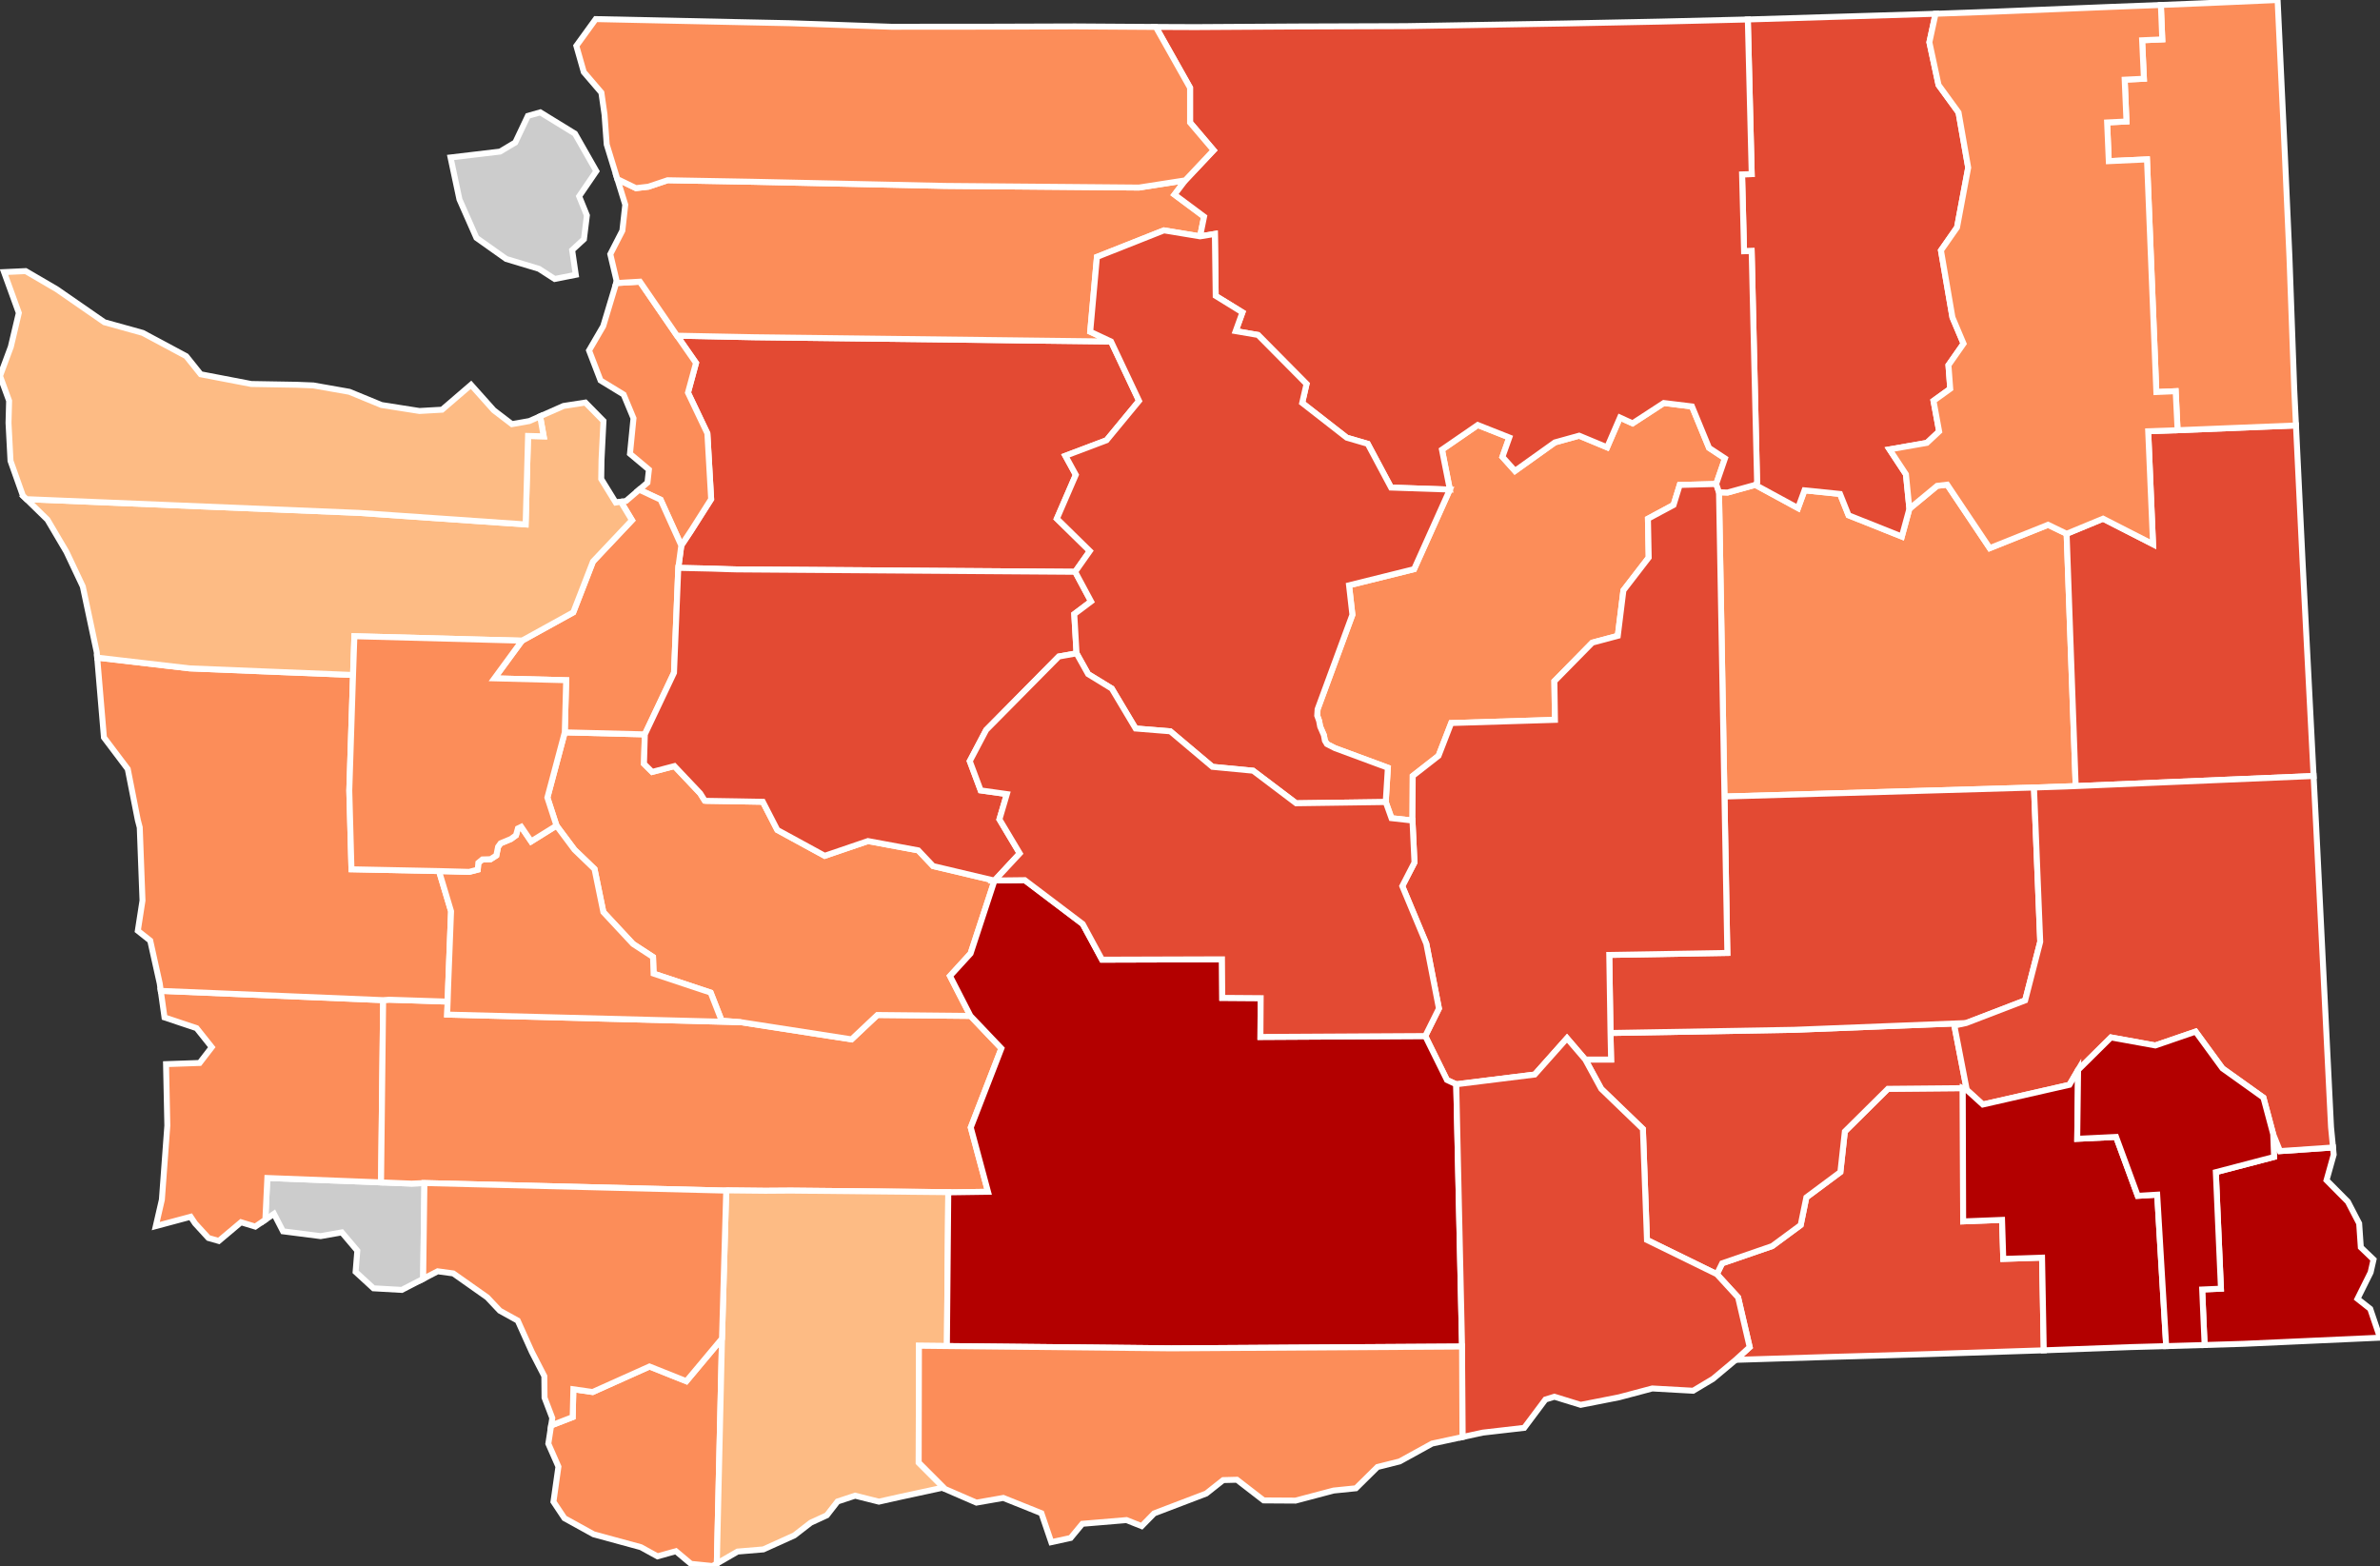 <?xml version="1.0" encoding="utf-8" ?>
<svg baseProfile="full" fill="#d0d0d0" height="263.204" stroke="#ffffff" stroke-width="1" version="1.1" width="400.0" xmlns="http://www.w3.org/2000/svg" xmlns:ev="http://www.w3.org/2001/xml-events" xmlns:xlink="http://www.w3.org/1999/xlink">
	<rect width="100%" height="100%" fill="#333333" stroke="none"/>
	<defs />
	<g id="counties"><path d="M 289.44,212.327 L 297.845,209.433 L 302.637,205.894 L 303.588,201.244 L 309.307,196.992 L 310.058,190.175 L 317.3,182.998 L 329.874,182.885 L 329.943,205.282 L 336.48,205.027 L 336.685,211.584 L 343.203,211.374 L 343.491,226.949 L 324.104,227.585 L 311.607,227.948 L 307.89,228.048 L 291.721,228.55 L 291.716,228.554 L 294.065,226.415 L 292.119,218.054 L 288.54,214.149 L 289.44,212.327 z" id="c53071" fill="#e34a33" />
		<path d="M 266.432,178.081 L 270.772,178.081 L 270.674,173.616 L 301.476,173.084 L 330.452,171.943 L 328.46,172.363 L 330.556,183.195 L 329.874,182.885 L 317.3,182.998 L 310.058,190.175 L 309.307,196.992 L 303.588,201.244 L 302.637,205.894 L 297.845,209.433 L 289.44,212.327 L 288.54,214.149 L 276.803,208.405 L 276.116,189.75 L 269.114,183.001 L 266.432,178.081 z" id="c53021" fill="#e34a33" />
		<path d="M 75.721,26.465 L 84.038,25.477 L 86.602,23.948 L 88.723,19.474 L 90.803,18.884 L 96.638,22.469 L 100.224,28.764 L 97.333,32.993 L 98.637,36.199 L 98.141,40.203 L 96.159,42.031 L 96.771,46.186 L 93.225,46.886 L 90.579,45.18 L 85.074,43.522 L 80.072,39.976 L 77.217,33.513 L 75.721,26.465 z" id="c53055" fill="#CCCCCC" />
		<path d="M 44.932,197.987 L 64.041,198.724 L 69.193,198.932 L 71.332,198.837 L 71.118,214.938 L 67.528,216.797 L 63.174,216.551 L 62.773,216.528 L 59.765,213.765 L 60.053,210.206 L 57.448,207.13 L 53.884,207.758 L 47.566,206.95 L 46.048,204.007 L 44.598,204.999 L 44.932,197.987 z" id="c53069" fill="#CCCCCC" />
		<path d="M 288.909,82.731 L 290.34,82.781 L 295.007,81.491 L 302.187,85.395 L 303.279,82.409 L 309.249,83.019 L 310.683,86.606 L 319.636,90.179 L 320.906,85.511 L 325.565,81.657 L 327.262,81.458 L 334.411,92.127 L 344.212,88.202 L 347.331,89.712 L 348.855,132.12 L 341.845,132.362 L 289.825,133.874 L 288.909,82.731 z" id="c53043" fill="#fc8d59" />
		<path d="M 27.021,166.537 L 64.396,168.094 L 64.041,198.724 L 44.932,197.987 L 44.598,204.999 L 42.906,206.157 L 40.508,205.425 L 36.771,208.569 L 35.03,208.071 L 32.782,205.614 L 32.042,204.503 L 26.183,206.074 L 27.206,201.636 L 28.123,189.173 L 27.906,178.85 L 33.551,178.654 L 35.59,176.007 L 33.039,172.805 L 27.648,171.001 L 27.021,166.537 z" id="c53049" fill="#fc8d59" />
		<path d="M 370.114,216.728 L 373.269,216.592 L 372.407,197.009 L 382.194,194.447 L 382.05,190.626 L 383.196,193.468 L 392.102,192.858 L 392.218,194.061 L 391.015,198.357 L 394.603,201.973 L 396.499,205.625 L 396.775,209.639 L 398.915,211.692 L 398.423,213.857 L 396.217,218.292 L 398.358,219.981 L 400.0,224.827 L 377.113,225.857 L 370.523,226.058 L 370.114,216.728 z" id="c53003" fill="#b30000" />
		<path d="M 292.784,29.309 L 294.405,29.264 L 293.75,3.272 L 325.304,2.314 L 324.266,7.104 L 325.807,14.289 L 329.167,18.909 L 330.788,28.174 L 328.912,38.223 L 326.211,42.091 L 328.143,53.348 L 330.006,57.753 L 327.472,61.375 L 327.769,65.344 L 324.958,67.364 L 325.907,72.51 L 323.843,74.435 L 317.568,75.531 L 320.325,79.715 L 320.906,85.511 L 319.636,90.179 L 310.683,86.606 L 309.249,83.019 L 303.279,82.409 L 302.187,85.395 L 295.007,81.491 L 295.307,81.065 L 294.397,42.186 L 293.119,42.227 L 292.784,29.309 z" id="c53019" fill="#e34a33" />
		<path d="M 347.331,89.712 L 353.456,87.177 L 361.855,91.468 L 361.041,72.478 L 365.982,72.306 L 385.88,71.506 L 386.127,76.604 L 387.005,94.752 L 388.428,122.423 L 388.839,130.423 L 348.855,132.12 L 347.331,89.712 z" id="c53063" fill="#e34a33" />
		<path d="M 221.444,119.202 L 227.293,103.326 L 226.729,98.372 L 237.667,95.657 L 243.674,82.282 L 242.344,75.575 L 248.363,71.432 L 253.667,73.53 L 252.508,76.788 L 254.62,79.145 L 261.333,74.354 L 265.403,73.226 L 270.105,75.183 L 272.266,70.183 L 274.384,71.151 L 279.631,67.734 L 284.367,68.31 L 287.235,75.277 L 289.916,77.042 L 288.435,81.345 L 282.307,81.508 L 281.271,84.868 L 276.965,87.182 L 277.093,93.71 L 272.843,99.228 L 271.896,106.866 L 267.611,108.011 L 261.241,114.494 L 261.338,120.987 L 243.902,121.522 L 241.77,127.027 L 237.433,130.413 L 237.392,137.907 L 233.866,137.511 L 232.895,134.799 L 233.256,129.034 L 224.357,125.738 L 223.015,125.056 L 222.672,124.484 L 222.501,123.557 L 221.876,122.12 L 221.697,121.153 L 221.38,120.277 L 221.444,119.202 z" id="c53017" fill="#fc8d59" />
		<path d="M 270.464,160.496 L 290.31,160.16 L 289.825,133.874 L 341.845,132.362 L 342.895,158.285 L 340.363,168.135 L 330.452,171.943 L 301.476,173.084 L 270.674,173.616 L 270.464,160.496 z" id="c53001" fill="#e34a33" />
		<path d="M 64.396,168.094 L 65.407,168.023 L 75.235,168.342 L 75.153,170.521 L 124.525,171.802 L 143.115,174.687 L 147.463,170.589 L 163.1,170.745 L 168.303,176.209 L 163.153,189.5 L 166.054,200.305 L 159.375,200.4 L 159.375,200.369 L 132.901,200.106 L 128.634,200.137 L 122.274,200.07 L 122.055,200.106 L 71.332,198.837 L 69.193,198.932 L 64.041,198.724 L 64.396,168.094 z" id="c53041" fill="#fc8d59" />
		<path d="M 113.785,56.42 L 126.666,56.676 L 186.727,57.397 L 191.435,67.371 L 185.972,73.995 L 179.056,76.606 L 180.809,79.809 L 177.623,87.174 L 183.162,92.609 L 180.698,96.104 L 123.822,95.7 L 122.444,95.664 L 119.603,95.568 L 113.998,95.443 L 114.504,91.68 L 116.15,89.198 L 119.521,83.892 L 118.885,72.84 L 115.625,65.996 L 116.978,61.01 L 113.785,56.42 z" id="c53061" fill="#e34a33" />
		<path d="M 92.629,239.579 L 96.248,238.175 L 96.365,233.496 L 99.607,233.959 L 109.157,229.673 L 115.353,232.141 L 121.344,224.978 L 120.474,262.791 L 119.758,263.204 L 116.13,262.84 L 113.598,260.71 L 110.502,261.575 L 107.709,260.036 L 99.763,257.871 L 94.865,255.169 L 93.934,253.773 L 93.018,252.397 L 93.529,248.788 L 93.853,246.506 L 92.156,242.646 L 92.629,239.579 z" id="c53011" fill="#fc8d59" />
		<path d="M 98.999,58.905 L 101.379,54.818 L 103.559,47.576 L 107.552,47.34 L 113.785,56.42 L 116.978,61.01 L 115.625,65.996 L 118.885,72.84 L 119.521,83.892 L 116.15,89.198 L 114.504,91.68 L 111.023,83.98 L 107.432,82.302 L 108.816,81.117 L 109.061,78.931 L 105.878,76.263 L 106.469,70.301 L 104.81,66.309 L 100.934,63.943 L 98.999,58.905 z" id="c53029" fill="#fc8d59" />
		<path d="M 237.725,144.956 L 237.392,137.907 L 237.433,130.413 L 241.77,127.027 L 243.902,121.522 L 261.338,120.987 L 261.241,114.494 L 267.611,108.011 L 271.896,106.866 L 272.843,99.228 L 277.093,93.71 L 276.965,87.182 L 281.271,84.868 L 282.307,81.508 L 288.435,81.345 L 288.909,82.731 L 289.825,133.874 L 290.31,160.16 L 270.464,160.496 L 270.674,173.616 L 270.772,178.081 L 266.432,178.081 L 263.364,174.5 L 257.934,180.601 L 244.746,182.236 L 243.186,181.518 L 239.538,174.129 L 241.836,169.501 L 239.719,158.621 L 235.676,148.932 L 237.725,144.956 z" id="c53025" fill="#e34a33" />
		<path d="M 121.344,224.978 L 122.055,200.106 L 122.274,200.07 L 128.634,200.137 L 132.901,200.106 L 159.375,200.369 L 159.375,200.4 L 159.144,226.233 L 154.445,226.182 L 154.403,245.817 L 158.84,250.264 L 158.364,250.057 L 151.235,251.597 L 147.715,252.386 L 143.719,251.382 L 140.767,252.356 L 138.962,254.679 L 137.749,255.237 L 136.261,255.921 L 133.497,258.059 L 128.296,260.41 L 123.965,260.774 L 120.474,262.791 L 121.344,224.978 z" id="c53059" fill="#fdbb84" />
		<path d="M 102.57,42.72 L 104.6,38.767 L 105.087,34.41 L 103.758,30.103 L 106.885,31.62 L 108.974,31.379 L 112.203,30.294 L 126.406,30.548 L 158.813,31.245 L 191.423,31.523 L 199.203,30.314 L 197.395,32.709 L 202.366,36.411 L 201.697,39.722 L 195.622,38.719 L 184.36,43.179 L 183.23,55.753 L 186.727,57.397 L 126.666,56.676 L 113.785,56.42 L 107.552,47.34 L 103.559,47.576 L 103.648,47.279 L 102.57,42.72 z" id="c53057" fill="#fc8d59" />
		<path d="M 91.997,134.054 L 94.92,123.088 L 108.375,123.426 L 108.234,128.377 L 109.606,129.737 L 113.346,128.759 L 117.681,133.34 L 118.453,134.575 L 118.637,134.596 L 123.838,134.68 L 128.206,134.758 L 130.642,139.493 L 138.605,143.837 L 145.876,141.358 L 154.327,142.921 L 156.826,145.562 L 167.14,148.005 L 163.121,160.256 L 159.662,164.038 L 163.1,170.745 L 147.463,170.589 L 143.115,174.687 L 124.525,171.802 L 121.291,171.562 L 119.438,166.826 L 109.848,163.64 L 109.752,160.842 L 106.39,158.649 L 101.405,153.297 L 99.92,146.057 L 96.551,142.814 L 93.528,138.766 L 91.997,134.054 z" id="c53053" fill="#fc8d59" />
		<path d="M 87.729,107.68 L 96.346,102.921 L 99.662,94.378 L 106.216,87.431 L 104.342,84.33 L 105.223,84.193 L 107.432,82.302 L 111.023,83.98 L 114.504,91.68 L 113.998,95.443 L 113.278,113.072 L 108.375,123.426 L 94.92,123.088 L 95.154,114.325 L 83.092,114.011 L 87.729,107.68 z" id="c53035" fill="#fc8d59" />
		<path d="M 354.137,20.58 L 357.39,20.419 L 357.089,13.392 L 360.323,13.236 L 360.02,6.769 L 363.409,6.62 L 363.173,0.835 L 371.153,0.51 L 382.792,0.0 L 383.328,11.435 L 383.994,25.661 L 384.781,43.217 L 385.592,65.553 L 385.88,71.506 L 365.982,72.306 L 365.66,65.749 L 362.412,65.89 L 360.837,26.789 L 354.417,27.087 L 354.137,20.58 z" id="c53051" fill="#fc8d59" />
		<path d="M 163.121,160.256 L 167.14,148.005 L 167.155,147.987 L 172.227,147.927 L 181.974,155.304 L 185.216,161.294 L 205.376,161.232 L 205.422,167.712 L 211.88,167.758 L 211.836,174.281 L 239.538,174.129 L 243.186,181.518 L 244.746,182.236 L 245.725,226.313 L 196.829,226.618 L 159.144,226.233 L 159.375,200.4 L 166.054,200.305 L 163.153,189.5 L 168.303,176.209 L 163.1,170.745 L 159.662,164.038 L 163.121,160.256 z" id="c53077" fill="#b30000" />
		<path d="M 328.46,172.363 L 330.452,171.943 L 340.363,168.135 L 342.895,158.285 L 341.845,132.362 L 348.855,132.12 L 388.839,130.423 L 389.242,138.256 L 389.344,140.315 L 391.512,184.201 L 391.771,189.442 L 392.102,192.858 L 383.196,193.468 L 382.05,190.626 L 380.407,184.48 L 373.527,179.566 L 369.01,173.385 L 362.235,175.711 L 354.784,174.362 L 349.261,179.83 L 347.804,182.325 L 333.248,185.64 L 330.556,183.195 L 328.46,172.363 z" id="c53075" fill="#e34a33" />
		<path d="M 194.256,4.529 L 200.919,4.555 L 217.729,4.454 L 236.249,4.395 L 263.086,3.947 L 279.162,3.626 L 293.75,3.272 L 294.405,29.264 L 292.784,29.309 L 293.119,42.227 L 294.397,42.186 L 295.307,81.065 L 295.007,81.491 L 290.34,82.781 L 288.909,82.731 L 288.435,81.345 L 289.916,77.042 L 287.235,75.277 L 284.367,68.31 L 279.631,67.734 L 274.384,71.151 L 272.266,70.183 L 270.105,75.183 L 265.403,73.226 L 261.333,74.354 L 254.62,79.145 L 252.508,76.788 L 253.667,73.53 L 248.363,71.432 L 242.344,75.575 L 243.674,82.282 L 233.794,81.946 L 229.872,74.594 L 226.343,73.561 L 218.854,67.722 L 219.587,64.534 L 211.429,56.296 L 207.675,55.651 L 208.813,52.502 L 204.32,49.732 L 204.178,39.316 L 201.697,39.722 L 202.366,36.411 L 197.395,32.709 L 199.203,30.314 L 203.967,25.253 L 200.01,20.596 L 200.01,14.75 L 194.256,4.529 z" id="c53047" fill="#e34a33" />
		<path d="M 108.375,123.426 L 113.278,113.072 L 113.998,95.443 L 119.603,95.568 L 122.444,95.664 L 123.822,95.7 L 180.698,96.104 L 183.373,101.09 L 180.55,103.21 L 180.932,109.809 L 177.952,110.34 L 165.746,122.686 L 162.986,127.926 L 164.822,132.844 L 169.223,133.462 L 167.971,137.708 L 171.387,143.433 L 167.155,147.987 L 167.14,148.005 L 156.826,145.562 L 154.327,142.921 L 145.876,141.358 L 138.605,143.837 L 130.642,139.493 L 128.206,134.758 L 123.838,134.68 L 118.637,134.596 L 118.453,134.575 L 117.681,133.34 L 113.346,128.759 L 109.606,129.737 L 108.234,128.377 L 108.375,123.426 z" id="c53033" fill="#e34a33" />
		<path d="M 329.874,182.885 L 330.556,183.195 L 333.248,185.64 L 347.804,182.325 L 349.261,179.83 L 349.113,191.402 L 355.641,191.085 L 359.284,200.987 L 362.555,200.789 L 364.065,226.245 L 358.081,226.409 L 344.5,226.913 L 343.491,226.949 L 343.203,211.374 L 336.685,211.584 L 336.48,205.027 L 329.943,205.282 L 329.874,182.885 z" id="c53013" fill="#b30000" />
		<path d="M 16.335,110.528 L 31.867,112.335 L 59.335,113.447 L 58.705,132.884 L 59.071,146.102 L 73.781,146.401 L 75.809,153.158 L 75.316,165.809 L 75.235,168.342 L 65.407,168.023 L 64.396,168.094 L 27.021,166.537 L 26.845,165.285 L 25.247,158.091 L 23.162,156.437 L 23.949,151.353 L 23.486,139.064 L 23.164,137.837 L 21.471,129.254 L 17.469,123.947 L 16.335,110.528 z" id="c53027" fill="#fc8d59" />
		<path d="M 4.443,83.895 L 60.281,86.199 L 88.341,88.142 L 88.749,73.267 L 91.374,73.337 L 90.775,69.97 L 94.717,68.228 L 98.385,67.658 L 101.424,70.746 L 101.096,77.267 L 101.045,80.503 L 103.483,84.464 L 104.342,84.33 L 106.216,87.431 L 99.662,94.378 L 96.346,102.921 L 87.729,107.68 L 59.561,106.93 L 59.335,113.447 L 31.867,112.335 L 16.335,110.528 L 16.258,109.611 L 13.916,98.574 L 11.17,92.758 L 7.975,87.342 L 4.443,83.895 z" id="c53031" fill="#fdbb84" />
		<path d="M 73.781,146.401 L 78.848,146.538 L 80.296,146.162 L 80.397,145.009 L 81.083,144.445 L 82.441,144.408 L 83.418,143.779 L 83.712,142.321 L 84.139,141.734 L 85.865,141.015 L 86.717,140.395 L 87.044,139.237 L 87.602,138.966 L 89.269,141.419 L 93.528,138.766 L 96.551,142.814 L 99.92,146.057 L 101.405,153.297 L 106.39,158.649 L 109.752,160.842 L 109.848,163.64 L 119.438,166.826 L 121.291,171.562 L 124.525,171.802 L 75.153,170.521 L 75.235,168.342 L 75.316,165.809 L 75.809,153.158 L 73.781,146.401 z" id="c53067" fill="#fc8d59" />
		<path d="M 96.861,7.705 L 100.119,3.208 L 125.148,3.742 L 132.687,3.899 L 149.822,4.499 L 167.39,4.484 L 180.69,4.44 L 194.256,4.529 L 200.01,14.75 L 200.01,20.596 L 203.967,25.253 L 199.203,30.314 L 191.423,31.523 L 158.813,31.245 L 126.406,30.548 L 112.203,30.294 L 108.974,31.379 L 106.885,31.62 L 103.758,30.103 L 101.968,24.284 L 101.602,19.249 L 101.074,15.564 L 98.114,12.109 L 96.861,7.705 z" id="c53073" fill="#fc8d59" />
		<path d="M 59.561,106.93 L 87.729,107.68 L 83.092,114.011 L 95.154,114.325 L 94.92,123.088 L 91.997,134.054 L 93.528,138.766 L 89.269,141.419 L 87.602,138.966 L 87.044,139.237 L 86.717,140.395 L 85.865,141.015 L 84.139,141.734 L 83.712,142.321 L 83.418,143.779 L 82.441,144.408 L 81.083,144.445 L 80.397,145.009 L 80.296,146.162 L 78.848,146.538 L 73.781,146.401 L 59.071,146.102 L 58.705,132.884 L 59.335,113.447 L 59.561,106.93 z" id="c53045" fill="#fc8d59" />
		<path d="M 71.332,198.837 L 122.055,200.106 L 121.344,224.978 L 115.353,232.141 L 109.157,229.673 L 99.607,233.959 L 96.365,233.496 L 96.248,238.175 L 92.629,239.579 L 92.821,238.33 L 91.519,234.916 L 91.482,231.292 L 89.382,227.221 L 87.014,221.957 L 84.001,220.292 L 81.893,218.055 L 76.183,214.027 L 73.56,213.67 L 71.118,214.938 L 71.332,198.837 z" id="c53015" fill="#fc8d59" />
		<path d="M 244.746,182.236 L 257.934,180.601 L 263.364,174.5 L 266.432,178.081 L 269.114,183.001 L 276.116,189.75 L 276.803,208.405 L 288.54,214.149 L 292.119,218.054 L 294.065,226.415 L 291.716,228.554 L 287.905,231.742 L 284.564,233.745 L 277.691,233.361 L 272.102,234.847 L 268.566,235.543 L 265.657,236.114 L 261.246,234.751 L 259.736,235.216 L 256.175,239.98 L 249.221,240.78 L 245.794,241.523 L 245.725,226.313 L 244.746,182.236 z" id="c53005" fill="#e34a33" />
		<path d="M 154.445,226.182 L 159.144,226.233 L 196.829,226.618 L 245.725,226.313 L 245.794,241.523 L 240.686,242.624 L 238.925,243.596 L 235.236,245.626 L 231.505,246.562 L 227.888,250.136 L 224.136,250.518 L 217.741,252.21 L 213.291,252.183 L 212.38,252.176 L 207.882,248.702 L 205.58,248.761 L 202.725,251.02 L 193.979,254.353 L 191.877,256.498 L 190.911,256.113 L 189.33,255.482 L 181.907,256.107 L 179.936,258.489 L 176.685,259.198 L 175.026,254.326 L 168.623,251.758 L 164.102,252.549 L 163.206,252.16 L 158.84,250.264 L 154.403,245.817 L 154.445,226.182 z" id="c53039" fill="#fc8d59" />
		<path d="M 180.809,79.809 L 179.056,76.606 L 185.972,73.995 L 191.435,67.371 L 186.727,57.397 L 183.23,55.753 L 184.36,43.179 L 195.622,38.719 L 201.697,39.722 L 204.178,39.316 L 204.32,49.732 L 208.813,52.502 L 207.675,55.651 L 211.429,56.296 L 219.587,64.534 L 218.854,67.722 L 226.343,73.561 L 229.872,74.594 L 233.794,81.946 L 243.674,82.282 L 237.667,95.657 L 226.729,98.372 L 227.293,103.326 L 221.444,119.202 L 221.38,120.277 L 221.697,121.153 L 221.876,122.12 L 222.501,123.557 L 222.672,124.484 L 223.015,125.056 L 224.357,125.738 L 233.256,129.034 L 232.895,134.799 L 217.841,135.007 L 210.602,129.535 L 203.772,128.882 L 196.687,122.911 L 190.859,122.441 L 186.857,115.734 L 182.88,113.297 L 180.932,109.809 L 180.55,103.21 L 183.373,101.09 L 180.698,96.104 L 183.162,92.609 L 177.623,87.174 L 180.809,79.809 z" id="c53007" fill="#e34a33" />
		<path d="M 162.986,127.926 L 165.746,122.686 L 177.952,110.34 L 180.932,109.809 L 182.88,113.297 L 186.857,115.734 L 190.859,122.441 L 196.687,122.911 L 203.772,128.882 L 210.602,129.535 L 217.841,135.007 L 232.895,134.799 L 233.866,137.511 L 237.392,137.907 L 237.725,144.956 L 235.676,148.932 L 239.719,158.621 L 241.836,169.501 L 239.538,174.129 L 211.836,174.281 L 211.88,167.758 L 205.422,167.712 L 205.376,161.232 L 185.216,161.294 L 181.974,155.304 L 172.227,147.927 L 167.155,147.987 L 171.387,143.433 L 167.971,137.708 L 169.223,133.462 L 164.822,132.844 L 162.986,127.926 z" id="c53037" fill="#e34a33" />
		<path d="M 317.568,75.531 L 323.843,74.435 L 325.907,72.51 L 324.958,67.364 L 327.769,65.344 L 327.472,61.375 L 330.006,57.753 L 328.143,53.348 L 326.211,42.091 L 328.912,38.223 L 330.788,28.174 L 329.167,18.909 L 325.807,14.289 L 324.266,7.104 L 325.304,2.314 L 334.944,1.969 L 354.421,1.172 L 363.173,0.835 L 363.409,6.62 L 360.02,6.769 L 360.323,13.236 L 357.089,13.392 L 357.39,20.419 L 354.137,20.58 L 354.417,27.087 L 360.837,26.789 L 362.412,65.89 L 365.66,65.749 L 365.982,72.306 L 361.041,72.478 L 361.855,91.468 L 353.456,87.177 L 347.331,89.712 L 344.212,88.202 L 334.411,92.127 L 327.262,81.458 L 325.565,81.657 L 320.906,85.511 L 320.325,79.715 L 317.568,75.531 z" id="c53065" fill="#fc8d59" />
		<path d="M 349.261,179.83 L 354.784,174.362 L 362.235,175.711 L 369.01,173.385 L 373.527,179.566 L 380.407,184.48 L 382.05,190.626 L 382.194,194.447 L 372.407,197.009 L 373.269,216.592 L 370.114,216.728 L 370.523,226.058 L 364.065,226.245 L 362.555,200.789 L 359.284,200.987 L 355.641,191.085 L 349.113,191.402 L 349.261,179.83 z" id="c53023" fill="#b30000" />
		<path d="M 0.677,45.733 L 4.318,45.564 L 9.525,48.606 L 17.549,54.161 L 23.986,55.949 L 31.297,59.864 L 33.732,62.906 L 42.239,64.538 L 49.837,64.668 L 52.66,64.78 L 58.717,65.849 L 64.125,68.073 L 70.497,69.075 L 74.296,68.858 L 79.165,64.674 L 82.986,68.951 L 86.04,71.287 L 88.972,70.765 L 90.775,69.97 L 91.374,73.337 L 88.749,73.267 L 88.341,88.142 L 60.281,86.199 L 4.443,83.895 L 3.845,83.31 L 1.766,77.463 L 1.432,71.074 L 1.531,67.366 L 0.0,63.192 L 1.822,58.283 L 3.166,52.595 L 0.677,45.733 z" id="c53009" fill="#fdbb84" />
	</g>
</svg>
